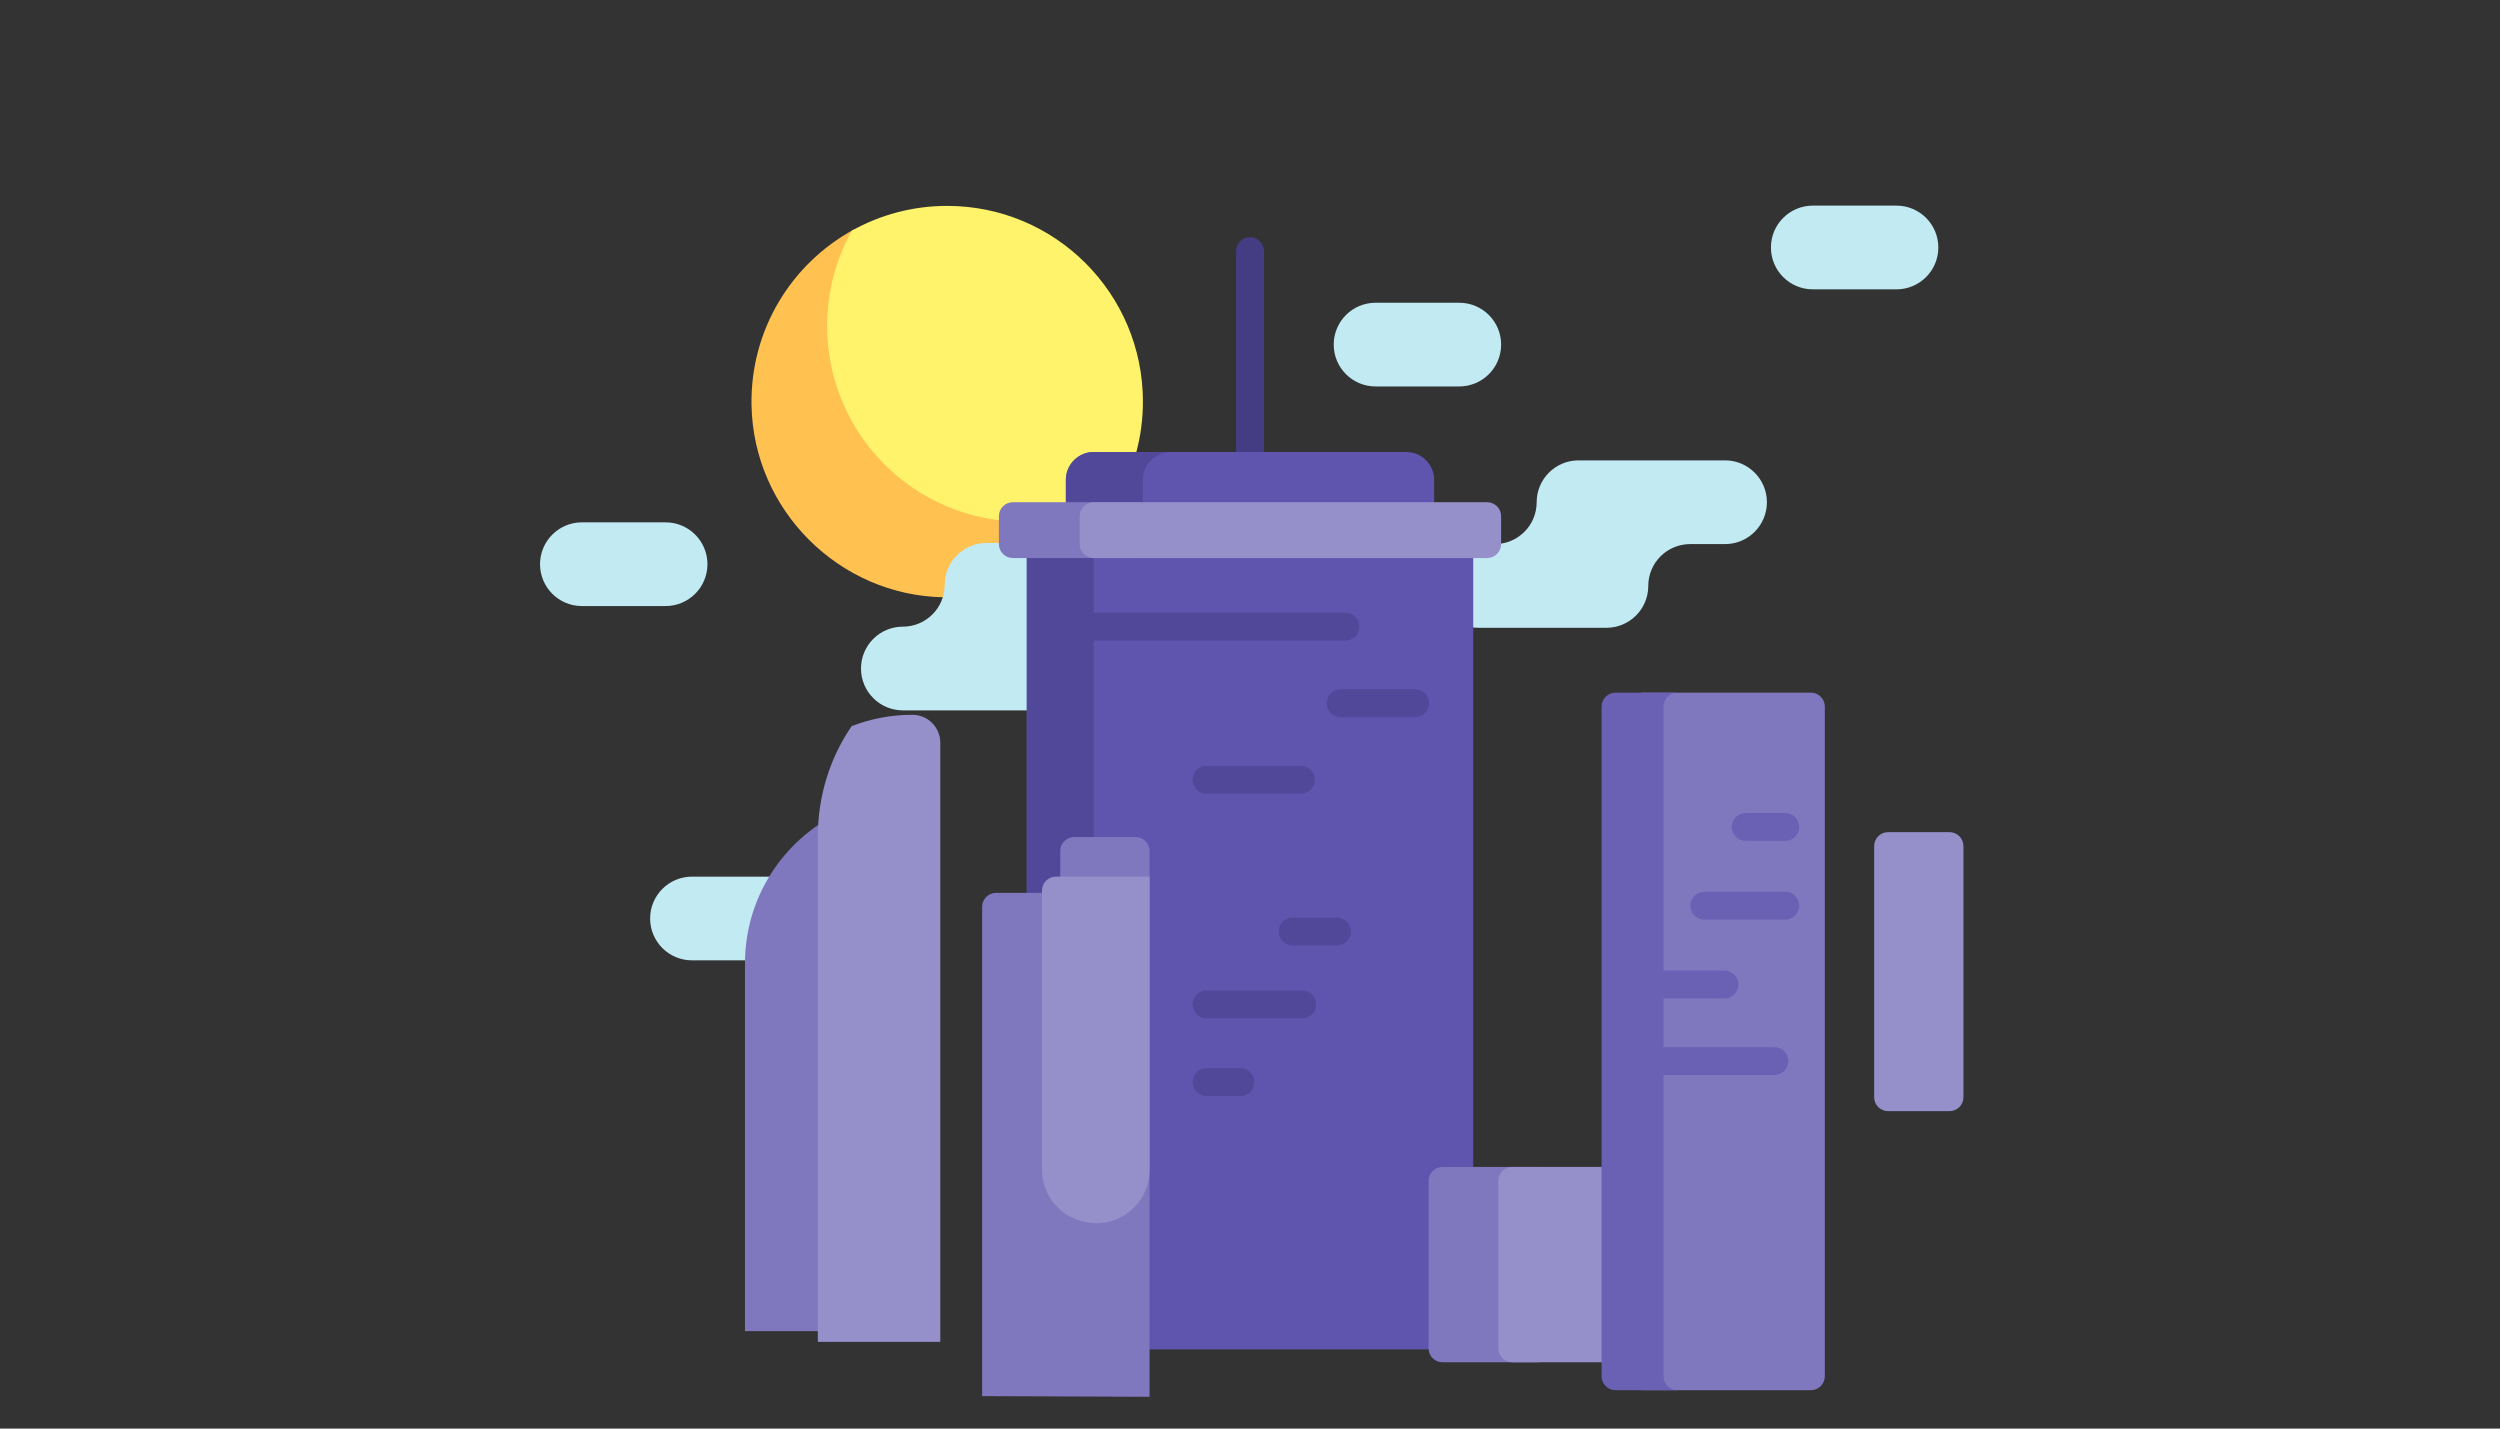 <svg width="140" height="80" viewBox="0 0 140 80" fill="none" xmlns="http://www.w3.org/2000/svg">
<rect x="0" y="0" width="140" height="80" fill="#333333" stroke="none"/>
<mask id="mask0" mask-type="alpha" maskUnits="userSpaceOnUse" x="0" y="0" width="140" height="80">
<rect width="140" height="80" fill="#C4C4C4"/>
</mask>
<g mask="url(#mask0)">
</g>
<path d="M62.968 27.145C61.191 30.927 57.316 33.528 52.843 33.448C46.98 33.344 42.189 28.553 42.085 22.69C42.01 18.459 44.332 14.763 47.784 12.872C47.98 12.764 48.207 12.965 48.125 13.173C47.593 14.511 47.317 15.979 47.357 17.515C47.51 23.302 52.231 28.023 58.018 28.175C59.791 28.222 61.472 27.847 62.968 27.145Z" fill="#FFC14F"/>
<path d="M64.003 22.49C64.003 24.428 63.5 26.248 62.617 27.828C61.038 28.71 59.218 29.213 57.279 29.213C51.227 29.213 46.32 24.306 46.32 18.254C46.32 16.316 46.823 14.495 47.705 12.916C49.285 12.033 51.105 11.53 53.043 11.53C59.096 11.53 64.003 16.437 64.003 22.49Z" fill="#FFF36C"/>
<path d="M98.947 28.125C98.947 29.419 97.898 30.469 96.604 30.469H94.647C93.352 30.469 92.303 31.518 92.303 32.812C92.303 34.107 91.254 35.156 89.959 35.156H82.774C81.479 35.156 80.43 34.107 80.43 32.812C80.43 31.518 81.479 30.469 82.774 30.469H83.709C85.004 30.469 86.053 29.419 86.053 28.125C86.053 26.831 87.102 25.781 88.397 25.781H96.604C97.898 25.781 98.947 26.831 98.947 28.125ZM37.273 29.252H32.585C31.291 29.252 30.242 30.301 30.242 31.596C30.242 32.89 31.291 33.939 32.585 33.939H37.273C38.567 33.939 39.617 32.89 39.617 31.596C39.617 30.301 38.567 29.252 37.273 29.252ZM81.719 16.954H77.031C75.737 16.954 74.688 18.003 74.688 19.297C74.688 20.592 75.737 21.641 77.031 21.641H81.719C83.013 21.641 84.063 20.592 84.063 19.297C84.063 18.003 83.013 16.954 81.719 16.954ZM106.203 11.515H101.515C100.221 11.515 99.172 12.565 99.172 13.859C99.172 15.153 100.221 16.203 101.515 16.203H106.203C107.497 16.203 108.547 15.153 108.547 13.859C108.547 12.565 107.497 11.515 106.203 11.515ZM43.438 53.779C44.732 53.779 45.782 52.73 45.782 51.435C45.782 50.141 44.732 49.092 43.438 49.092H38.75C37.456 49.092 36.407 50.141 36.407 51.435C36.407 52.73 37.456 53.779 38.75 53.779H43.438ZM61.497 35.093C60.203 35.093 59.153 34.044 59.153 32.749C59.153 31.455 58.104 30.406 56.809 30.406H55.247C53.953 30.406 52.903 31.455 52.903 32.749C52.903 34.044 51.854 35.093 50.559 35.093C49.265 35.093 48.216 36.142 48.216 37.437C48.216 38.731 49.265 39.781 50.559 39.781H61.497C62.791 39.781 63.841 38.731 63.841 37.437C63.841 36.142 62.791 35.093 61.497 35.093Z" fill="#C2EAF2"/>
<path d="M70.781 14.062V43.75C70.781 44.181 70.431 44.531 70 44.531C69.569 44.531 69.219 44.181 69.219 43.75V14.062C69.219 13.631 69.569 13.281 70 13.281C70.431 13.281 70.781 13.631 70.781 14.062Z" fill="#453D83"/>
<path d="M82.5 29.688V75.567H70H57.5V29.688H61.25C60.387 29.688 59.688 28.988 59.688 28.125V26.875C59.688 26.012 60.387 25.312 61.25 25.312H78.75C79.613 25.312 80.312 26.012 80.312 26.875V28.125C80.312 28.988 79.613 29.688 78.75 29.688H82.5Z" fill="#5F55AF"/>
<path d="M57.5 29.688H61.25V57.812H57.5V29.688ZM64.002 28.125V26.875C64.002 26.012 64.702 25.312 65.565 25.312H61.25C60.387 25.312 59.688 26.012 59.688 26.875V28.125C59.688 28.988 60.387 29.688 61.25 29.688H65.565C64.702 29.688 64.002 28.988 64.002 28.125Z" fill="#51489A"/>
<path d="M75.346 35.874H60.753C60.322 35.874 59.972 35.525 59.972 35.093C59.972 34.662 60.322 34.312 60.753 34.312H75.346C75.778 34.312 76.127 34.662 76.127 35.093C76.127 35.525 75.778 35.874 75.346 35.874ZM80.029 39.381C80.029 38.95 79.679 38.6 79.248 38.6H75.079C74.647 38.6 74.297 38.95 74.297 39.381C74.297 39.812 74.647 40.162 75.079 40.162H79.248C79.679 40.162 80.029 39.813 80.029 39.381ZM73.627 43.669C73.627 43.238 73.278 42.888 72.846 42.888H67.564C67.133 42.888 66.783 43.238 66.783 43.669C66.783 44.101 67.133 44.45 67.564 44.45H72.846C73.278 44.45 73.627 44.101 73.627 43.669ZM75.649 52.164C75.649 51.733 75.299 51.383 74.868 51.383H72.388C71.956 51.383 71.606 51.733 71.606 52.164C71.606 52.596 71.956 52.946 72.388 52.946H74.868C75.299 52.946 75.649 52.596 75.649 52.164ZM73.705 56.25C73.705 55.819 73.355 55.469 72.923 55.469H67.564C67.133 55.469 66.783 55.819 66.783 56.25C66.783 56.681 67.133 57.031 67.564 57.031H72.923C73.355 57.031 73.705 56.681 73.705 56.25ZM70.244 60.599C70.244 60.167 69.894 59.818 69.463 59.818H67.564C67.133 59.818 66.783 60.167 66.783 60.599C66.783 61.03 67.133 61.38 67.564 61.38H69.463C69.894 61.38 70.244 61.03 70.244 60.599Z" fill="#51489A"/>
<path d="M64.375 28.906V30.469C64.375 30.9 64.025 31.25 63.594 31.25H56.719C56.287 31.25 55.938 30.9 55.938 30.469V28.906C55.938 28.475 56.287 28.125 56.719 28.125H63.594C64.025 28.125 64.375 28.475 64.375 28.906Z" fill="#8078BF"/>
<path d="M84.063 28.906V30.469C84.063 30.9 83.713 31.25 83.281 31.25H61.244C60.812 31.25 60.462 30.9 60.462 30.469V28.906C60.462 28.475 60.812 28.125 61.244 28.125H83.281C83.713 28.125 84.063 28.475 84.063 28.906Z" fill="#958FCA"/>
<path d="M86.925 66.132V75.507C86.925 75.938 86.575 76.288 86.144 76.288H80.781C80.35 76.288 80 75.938 80 75.507V66.132C80 65.7 80.35 65.35 80.781 65.35H86.144C86.575 65.35 86.925 65.7 86.925 66.132Z" fill="#8078BF"/>
<path d="M96.406 66.132V75.507C96.406 75.938 96.056 76.288 95.625 76.288H84.688C84.256 76.288 83.906 75.938 83.906 75.507V66.132C83.906 65.7 84.256 65.35 84.688 65.35H95.625C96.056 65.35 96.406 65.7 96.406 66.132Z" fill="#958FCA"/>
<path d="M47.958 45.407C47.774 46.579 47.675 47.806 47.675 49.07V74.568L47.576 74.545H41.719V53.949C41.719 49.964 44.205 46.56 47.711 45.203C47.844 45.151 47.98 45.266 47.958 45.407ZM63.594 46.875H60.156C59.725 46.875 59.375 47.225 59.375 47.656V50H55.781C55.35 50 55 50.35 55 50.781V78.182L64.375 78.22V47.656C64.375 47.225 64.025 46.875 63.594 46.875Z" fill="#8078BF"/>
<path d="M109.171 62.225H105.734C105.302 62.225 104.953 61.876 104.953 61.444V47.382C104.953 46.95 105.302 46.6 105.734 46.6H109.171C109.603 46.6 109.953 46.95 109.953 47.382V61.444C109.953 61.876 109.603 62.225 109.171 62.225ZM52.657 75.145V41.591C52.657 40.728 51.957 40.028 51.094 40.028C49.895 40.028 48.747 40.254 47.693 40.664C46.503 42.391 45.797 44.542 45.797 46.874V75.145H52.657ZM59.133 49.091H64.376V65.509C64.376 67.428 62.588 68.864 60.72 68.421C60.688 68.413 60.657 68.406 60.626 68.398C59.288 68.077 58.351 66.871 58.351 65.496V49.872C58.352 49.441 58.701 49.091 59.133 49.091Z" fill="#958FCA"/>
<path d="M102.189 39.569V77.069C102.189 77.501 101.839 77.85 101.407 77.85H92.041C91.61 77.85 91.26 77.501 91.26 77.069V39.569C91.26 39.138 91.61 38.788 92.041 38.788H101.407C101.839 38.788 102.189 39.138 102.189 39.569Z" fill="#8078BF"/>
<path d="M93.941 77.85H90.47C90.038 77.85 89.689 77.501 89.689 77.069V39.569C89.689 39.138 90.038 38.788 90.47 38.788H93.941C93.509 38.788 93.159 39.138 93.159 39.569V77.069C93.159 77.501 93.509 77.85 93.941 77.85Z" fill="#6A61B4"/>
<path d="M99.365 60.2H92.041C91.61 60.2 91.26 59.85 91.26 59.419C91.26 58.987 91.61 58.638 92.041 58.638H99.365C99.797 58.638 100.147 58.987 100.147 59.419C100.147 59.85 99.797 60.2 99.365 60.2ZM97.351 55.131C97.351 54.7 97.001 54.35 96.57 54.35H92.041C91.61 54.35 91.26 54.7 91.26 55.131C91.26 55.562 91.61 55.912 92.041 55.912H96.57C97.001 55.912 97.351 55.562 97.351 55.131ZM100.755 50.72C100.755 50.288 100.405 49.939 99.974 49.939H95.446C95.014 49.939 94.665 50.288 94.665 50.72C94.665 51.151 95.014 51.501 95.446 51.501H99.974C100.405 51.501 100.755 51.151 100.755 50.72ZM100.755 46.309C100.755 45.877 100.405 45.528 99.974 45.528H97.76C97.328 45.528 96.978 45.877 96.978 46.309C96.978 46.74 97.328 47.09 97.76 47.09H99.974C100.405 47.09 100.755 46.74 100.755 46.309Z" fill="#6A61B4"/>
</svg>
